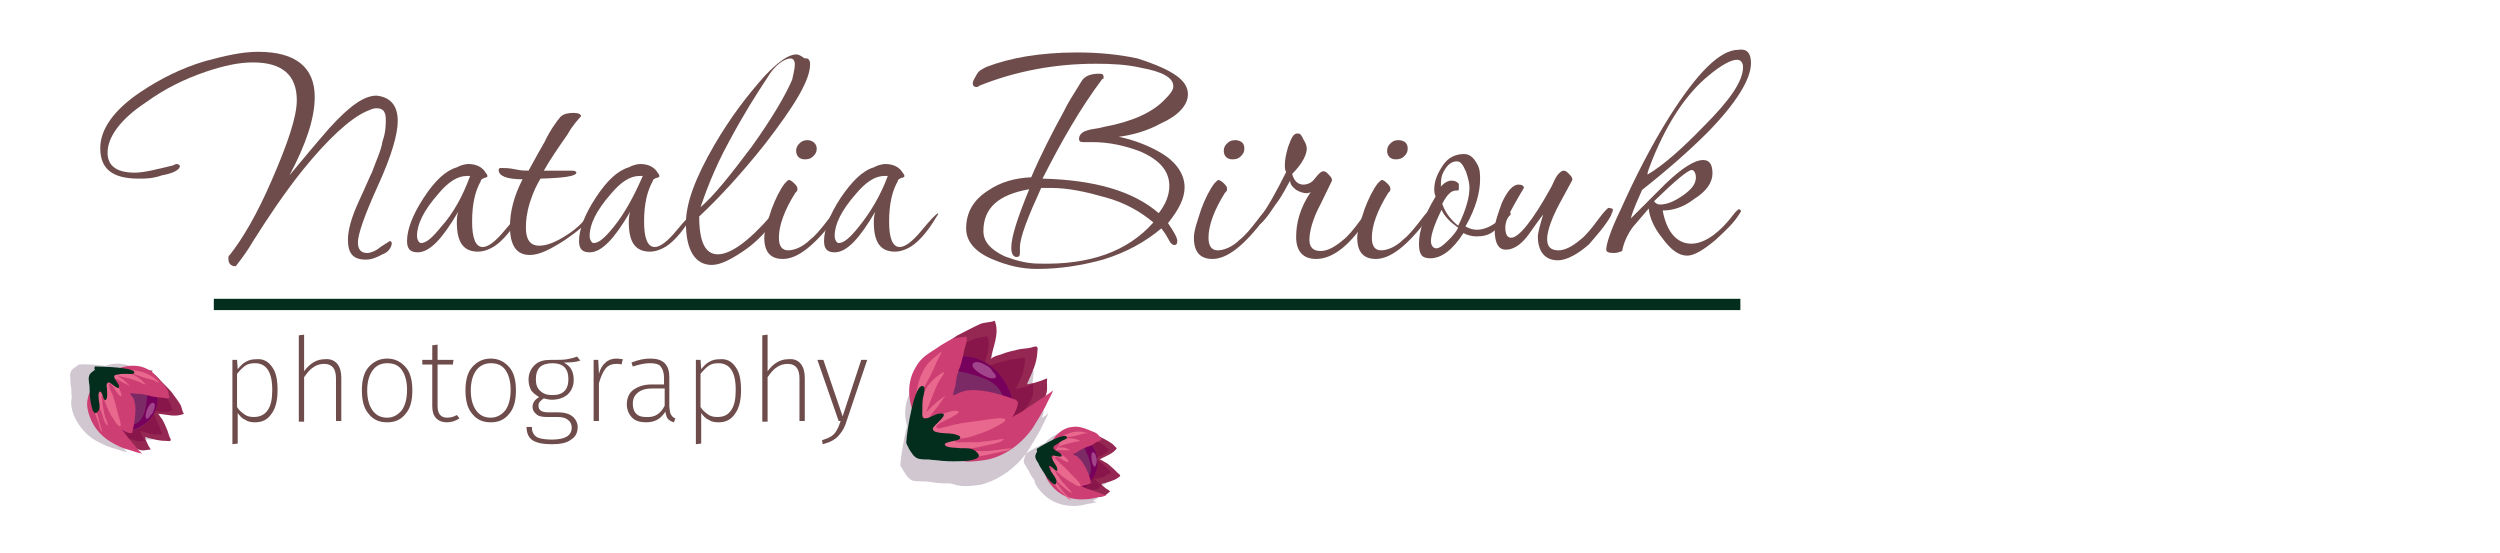 <svg id="Слой_1" xmlns="http://www.w3.org/2000/svg" viewBox="118 10.7 376.5 83.3"><style>.st0{fill:#6e4c4b}.st1{fill:#d0c7d1}.st2{fill:#952852}.st3{fill:#89164a}.st4{fill:#7c2a66}.st5{fill:#77005c}.st6{fill:#cd3e72}.st7{fill:#e9688e}.st8{opacity:.5;fill:#cd88ba;enable-background:new}.st9{fill:#032d1c}</style><path class="st0" d="M177.9 28.9c0 2-.9 5.2-3 9.8-2 4.4-3 7.3-3 8.5 0 1.1.5 1.6 1.4 1.6.5 0 1.3-.3 2-.9.8-.5 1.4-.9 1.4-.9.2 0 .3.2.3.3 0 .6-.5 1.4-1.4 1.7-.9.5-1.7.8-2.5.8-1.9 0-2.7-.9-2.7-3 0-1.4.5-3.3 1.6-5.7 1.3-2.8 1.9-4.3 2-4.4.6-1.7 1.4-3.3 1.6-4.7.5-1.4.5-2.5.5-3.3 0-1.3-.5-1.7-1.4-1.7-.5 0-.9.2-1.6.5-2.4 1.1-5.7 4.1-9.5 8.8-2.8 3.5-5.2 7.1-7.6 10.9-.5.9-1.4 2.2-2.5 3.6-.8 0-1.1-.5-1.1-1.1 0-.3 0-.5.2-.6 1.9-2.4 4.1-6.1 6.3-11.2 2.4-5.5 3.8-9.6 3.8-12.1 0-3.8-2.2-5.7-6.6-5.7-2.2 0-4.4.5-7.1 1.4-3.2 1.1-6.1 2.5-9 4.6-3.8 2.5-5.8 5.2-5.8 7.6 0 2 1.4 3 4.1 3 1.4 0 3.3-.5 5.8-1.1.3-.2.5-.2.5-.2.3 0 .5.2.5.3 0 .5-.9 1.1-2.7 1.4-1.4.5-2.5.5-3.5.5-3.9 0-5.8-1.4-5.8-4.6 0-2.8 2-5.7 6-8.4 3-2 6.1-3.6 9.8-4.7 3-.8 5.5-1.4 8-1.4 5.7 0 8.5 2.4 8.5 6.8 0 3.2-1.3 7.1-3.8 11.8 2-2.4 3.9-4.7 6-7.1 3-3.3 5.2-4.9 7.1-4.9 2 .2 3.2 1.4 3.2 3.8zm18.6 13.9c0 .2-.2.5-.3.6-1.4 2.4-3 4.1-4.3 4.7-.6.3-1.3.5-1.9.5-2.2 0-3.2-1.4-3.2-4.4 0-.5 0-.9.2-1.6-2.4 4.1-4.3 6.1-6.1 6.1-1.1 0-1.6-.5-1.6-1.7 0-1.7.8-3.9 2.5-6.5s3.3-4.1 5-4.6c.5-.3 1.3-.5 1.7-.5 1.3 0 2.2.5 2.7 1.4.2.2.2.3.2.5 0 0-.2.2-.5.2-.3.2-.5.2-.5.5-.8 1.4-1.3 3.3-1.3 6.1 0 2.4.5 3.8 1.6 3.8.8 0 1.9-.8 3.3-2.5s2.2-2.5 2.4-2.5c0-.5.1-.5.1-.1zm-7.7-5.6h-.5c-1.4 0-2.8.9-4.3 2.7-2.2 2.5-3.2 4.6-3.2 6.3 0 .6.3 1.1.6 1.1.8 0 1.7-.8 3-2.4 1.9-2.1 3.3-4.7 4.4-7.7z"/><path class="st0" d="M207.6 42.6c0 .2-.2.3-.3.5-.9 1.3-2.4 2.5-4.3 3.8-2.2 1.4-3.8 2.2-5.2 2.2-2 0-3-1.4-3-4.3 0-2.2.6-4.6 1.9-7.1-2.4 0-3.6-.5-3.6-1.4 0-.3.2-.3.5-.3s1.1 0 2 .2 1.6.2 2 .2c.3-.5.9-1.7 2.4-4.3.9-1.9 1.9-3.2 2.4-3.8.5-.5 1.3-.6 2-.6s1.1.2 1.1.5c-.5.6-1.3 1.4-2 2.7-1.4 2-2.7 3.9-3.6 5.5h4.3c.5 0 .6.2.6.3 0 .5-1.7.8-5.4.9-.5.8-1.1 2-1.6 3.6s-.6 2.8-.6 3.8c0 1.7.6 2.7 2 2.7 1.1 0 2.5-.5 4.3-1.7 1.4-.9 2.5-2 3.3-3.2.3-.2.4-.4.8-.2 0-.3 0-.3 0 0z"/><path class="st0" d="M222.4 42.8c0 .2-.2.5-.3.6-1.4 2.4-3 4.1-4.3 4.7-.6.3-1.3.5-1.9.5-2.2 0-3.2-1.4-3.2-4.4 0-.5 0-.9.2-1.6-2.4 4.1-4.3 6.1-6.1 6.1-1.1 0-1.6-.5-1.6-1.7 0-1.7.8-3.9 2.5-6.5s3.3-4.1 5-4.6c.5-.3 1.3-.5 1.7-.5 1.3 0 2.2.5 2.7 1.4.2.2.2.3.2.5 0 0-.2.2-.5.2-.3.2-.5.2-.5.5-.8 1.4-1.3 3.3-1.3 6.1 0 2.4.5 3.8 1.6 3.8.8 0 1.9-.8 3.3-2.5s2.2-2.5 2.4-2.5c.1-.5.1-.5.1-.1zm-7.6-5.6h-.5c-1.4 0-2.8.9-4.3 2.7-2.2 2.5-3.2 4.6-3.2 6.3 0 .6.3 1.1.6 1.1.8 0 1.7-.8 3-2.4 1.7-2.1 3.1-4.7 4.4-7.7z"/><path class="st0" d="M240 20.4c0 2.4-2.4 6.3-6.8 12-3.5 4.4-6.8 8-9.9 10.9 0 3.8.9 5.7 2.8 5.7s4.6-1.9 8-5.8c.2-.2.3-.3.5-.3s.3.2.3.5c0 .2 0 .3-.2.5-1.3 1.6-2.5 3-4.3 4.3-2 1.4-3.8 2.4-5.2 2.4-2.5 0-3.9-2.2-3.9-6.3 0-3 1.4-6.8 4.3-11.8 2.4-4.1 4.9-7.4 7.6-10.4 1.9-2 3.5-3.2 4.7-3.2.5 0 .8.3 1.3.6.5-.1.8.2.8.9zm-2.3 0c0-.6-.3-.9-.6-.9-.9 0-2.4.9-3.6 3-1.6 2.4-3.5 5.4-5.7 9.5-2.4 4.4-3.6 7.9-4.3 9.9 1.9-1.6 4.4-4.7 7.7-9.1 3.3-4.6 5.2-8 6.1-10.1.2-.9.4-1.7.4-2.3z"/><path class="st0" d="M244.4 42.6c0 .3-.2.5-.5.8-3.2 4.3-5.8 6.3-8 6.3-1.9 0-2.8-1.1-2.8-3.2 0-1.1.5-2.4 1.1-4.3.6-1.6 1.3-3 2-3.9.3-.3.5-.5.6-.5.2 0 .5.2.8.5s.5.5.5.9c0 .2-.2.5-.3.5-1.7 2.7-2.5 5-2.5 6.8 0 1.3.5 1.9 1.4 1.9s2.2-.5 3.3-1.6c.8-.6 1.7-1.7 2.7-3 .8-1.1 1.4-1.6 1.4-1.6.2-.1.3.1.3.4zm-3.4-9.5c0 .5-.2.8-.5 1.1s-.6.5-1.3.5c-.8 0-1.3-.5-1.3-1.3 0-.5.2-.8.5-1.1s.6-.5 1.3-.5c.8.1 1.3.6 1.3 1.3z"/><path class="st0" d="M259.3 42.8c0 .2-.2.5-.3.6-1.4 2.4-3 4.1-4.3 4.7-.6.3-1.3.5-1.9.5-2.2 0-3.2-1.4-3.2-4.4 0-.5 0-.9.2-1.6-2.4 4.1-4.3 6.1-6.1 6.1-1.1 0-1.6-.5-1.6-1.7 0-1.7.8-3.9 2.5-6.5 1.7-2.5 3.3-4.1 5-4.6.5-.3 1.3-.5 1.7-.5 1.3 0 2.2.5 2.7 1.4.2.2.2.3.2.5 0 0-.2.2-.5.2-.3.2-.5.2-.5.5-.8 1.4-1.3 3.3-1.3 6.1 0 2.4.5 3.8 1.6 3.8.8 0 1.9-.8 3.3-2.5s2.2-2.5 2.5-2.6c0-.4 0-.4 0 0zm-7.6-5.6h-.5c-1.4 0-2.8.9-4.3 2.7-2.2 2.5-3.2 4.6-3.2 6.3 0 .6.3 1.1.6 1.1.8 0 1.7-.8 3-2.4 1.7-2.1 3.3-4.7 4.4-7.7zm45.2-12.3c0 1.6-1.4 3.2-4.1 4.4-2 1.1-4.1 1.7-6.3 2 2.4.5 4.6 1.4 6.3 2.4 2.4 1.4 3.6 3.3 3.6 5.2 0 1.6-.8 3.3-2.5 5.4.9 1.3 1.4 2.2 1.4 2.7s-.2.6-.5.6c-.2 0-.3-.2-.5-.3-.5-.9-.9-1.6-1.4-2.2-2.4 2-5.2 3.6-8.8 4.7-3.3.9-6.5 1.4-9.9 1.4-2.4 0-4.4-.5-6.6-1.4-2.7-1.1-4.1-2.7-4.1-4.7 0-2.4 1.1-4.3 3.3-5.7 1.9-1.3 4.1-1.9 6.5-2 1.4-3.3 3.2-6.8 4.9-9.9.5-1.1 1.4-2.5 2.7-4.6.5-.8 1.4-1.1 2.7-1.1.5 0 .6.2.6.5 0 .2 0 .3-.2.3-3.3 4.4-6.1 9.3-9 15 7.9.2 13.7 1.9 17.5 5.2 1.1-1.4 1.6-2.8 1.6-4.1 0-2.2-1.4-3.9-4.4-5.2-2.4-.9-4.7-1.4-7.3-1.4h-1.3c-.5 0-.6-.2-.6-.5 0-.6.5-1.1 1.4-1.3.5-.2 1.4-.2 2.4-.5 4.3-.8 7.3-2.2 9.1-4.1.8-.8 1.3-1.4 1.3-2 0-1.3-1.6-2.2-4.9-2.8-2.2-.5-4.4-.6-6.8-.6-6.1 0-12 1.1-17.5 3.3-.2.2-.3.2-.5.2-.3 0-.5-.2-.5-.5 0-.5.3-.8.6-1.4.3-.6.9-.8 1.4-1.1 3.6-1.4 8.2-2.2 13.7-2.2 3.3 0 6.3.3 9.1.9 5.6 1.8 7.6 3.4 7.6 5.4zm-5.2 19.3c-1.9-1.6-4.3-3-7.3-3.8-2.8-.8-5.5-1.4-8.2-1.4h-1.4c-2 4.4-3.2 7.4-3.2 9v.8c0 .5-.2.6-.5.6-.5 0-.8-.5-.8-1.4 0-1.6.9-4.4 2.7-8.8-4.6.8-6.9 2.8-6.9 6.3 0 1.6 1.1 2.8 3.2 3.8 1.6.6 3.3 1.1 5.2 1.1 7.6.2 13.3-1.8 17.2-6.2zm17.4-1.6c0 .3-.2.5-.5.8-3.2 4.3-5.8 6.3-8 6.3-1.9 0-2.8-1.1-2.8-3.2 0-1.1.5-2.4 1.1-4.3.6-1.6 1.3-3 2-3.9.3-.3.5-.5.6-.5s.5.2.8.5.5.5.5.9c0 .2-.2.5-.3.5-1.7 2.7-2.5 5-2.5 6.8 0 1.3.5 1.9 1.4 1.9s2.2-.5 3.3-1.6c.8-.6 1.7-1.7 2.7-3 .8-1.1 1.4-1.6 1.4-1.6.1-.1.3.1.3.4zm-3.7-9.5c0 .5-.2.8-.5 1.1s-.6.5-1.3.5c-.8 0-1.3-.5-1.3-1.3 0-.5.2-.8.5-1.1s.6-.5 1.3-.5c1 .1 1.3.6 1.3 1.3z"/><path class="st0" d="M324.5 42.3c0 .3-.2.5-.3.9-2.7 4.3-5.4 6.5-8 6.5-1.9 0-3-1.1-3-3.3s.6-4.4 2.2-6.8c-.3.2-.5.2-.6.2-.5 0-1.1-.2-1.6-.5-.6-.5-.9-.8-.9-1.4-.5.8-1.1 2.2-2.2 3.6-1.3 2-2.2 3-2.5 3-.2 0-.3-.2-.3-.3s.2-.3.3-.5c1.4-1.9 2.7-4.3 4.1-7.1-.2-.3-.2-.6-.2-1.1 0-.8.2-1.7.5-2.7.5-1.4.8-2 1.4-2 .5 0 .6.3.9.9.3.5.5.9.5 1.4 0 .8-.6 2.2-2.2 3.8.3 1.1.9 1.6 1.7 1.6.6 0 1.3-.3 1.7-.9.5-.6.9-1.1 1.3-1.1s.5.2.8.5.5.5.5.9l-1.7 3.5c-1.3 2.4-1.7 4.3-1.7 5.4 0 1.1.5 1.7 1.7 1.7.9 0 2-.5 3.3-1.6.8-.6 1.7-1.7 2.8-3.2.8-1.1 1.4-1.6 1.4-1.6s.1 0 .1.2z"/><path class="st0" d="M333.7 42.6c0 .3-.2.5-.5.8-3.2 4.3-5.8 6.3-8 6.3-1.9 0-2.8-1.1-2.8-3.2 0-1.1.5-2.4 1.1-4.3.6-1.6 1.3-3 2-3.9.3-.3.5-.5.6-.5.2 0 .5.2.8.5s.5.5.5.9c0 .2-.2.5-.3.5-1.7 2.7-2.5 5-2.5 6.8 0 1.3.5 1.9 1.4 1.9s2.2-.5 3.3-1.6c.8-.6 1.7-1.7 2.7-3 .8-1.1 1.4-1.6 1.4-1.6.3-.1.3.1.3.4zm-3.7-9.5c0 .5-.2.8-.5 1.1s-.6.5-1.3.5c-.8 0-1.3-.5-1.3-1.3 0-.5.2-.8.5-1.1s.6-.5 1.3-.5c1 .1 1.3.6 1.3 1.3z"/><path class="st0" d="M345.5 42.9c0 .2 0 .2-.2.3-.5.8-1.3 1.4-2.2 2.2-.9.8-1.9.9-2.8.9-.6 0-1.4-.2-1.9-.5-1.6 2.5-3.3 3.8-5 3.8-1.3 0-1.7-.6-1.7-2.2 0-2 .8-4.3 2.5-7.1-.2-.5-.2-.8-.2-1.1 0-1.3.5-2.4 1.3-3.6s1.9-1.7 3.2-1.7c.8 0 1.4.5 1.9 1.4.5.8.5 1.6.5 2.4 0 1.9-.6 4.3-2.2 7.1.5.3 1.1.5 1.7.5 1.1 0 2.2-.5 3.3-1.4l1.4-1.4c.2.1.4.1.4.4zm-7.9 2.1c-1.1-.8-2-1.6-2.5-2.7-1.1 2.2-1.6 3.8-1.6 4.7 0 .6.3 1.1.8 1.1s1.1-.5 1.9-1.3c.6-.6 1.1-1.2 1.4-1.8zm1.7-6c0-.8-.2-1.4-.5-2.4-.5-1.1-.8-1.6-1.4-1.6-.8 0-1.4.5-1.9 1.4-.5.8-.5 1.6-.5 2.4.5-.6 1.1-.9 1.6-.9s.9.2 1.1.5v.8c0 .2-.2.2-.5.2-.6 0-1.3.6-2 2 .5 1.4 1.3 2.4 2.4 3.3 1.3-2.6 1.7-4.5 1.7-5.7z"/><path class="st0" d="M360.9 42.3c0 .3-.2.5-.3.9-.9 1.6-2.2 3-3.3 4.3-1.6 1.4-3.3 2.4-4.7 2.4-1.9 0-3-1.3-3-3.6 0-.5.3-1.6.8-3.3-1.3 1.7-2 2.8-2.4 3.3-1.1 1.4-2.2 2-3.2 2-1.1 0-1.7-.9-1.7-3 0-1.1.5-2.4 1.1-4.1.8-1.7 1.6-2.7 2.5-2.7.5 0 .8.2.8.5 0 0-.5.8-1.4 2.4s-1.4 2.7-1.4 3.5c0 1.1.3 1.6.9 1.6 1.1 0 3.2-2.5 6-7.6.3-.5.5-1.3 1.1-2 .3-.3.5-.5.8-.5s.5.2.8.5.5.5.5.9c0 0-.6 1.1-1.9 3.5s-1.9 4.3-1.9 5.4.5 1.7 1.7 1.7c.9 0 2-.5 3.3-1.6.8-.6 1.7-1.7 2.8-3.2.8-1.1 1.4-1.6 1.4-1.6.6.1.7.1.7.3zm20.8-22.1c0 2.4-2.2 6-6.5 10.4-2.8 2.8-6.1 5.7-9.9 8.7-.6 1.4-1.3 2.8-1.7 4.3l5.2-5.2c2.5-2.4 4.4-3.6 5.7-3.6.9 0 1.4.6 1.4 2s-.9 2.7-2.8 3.9c-1.7 1.3-3.3 1.7-4.7 1.7.6 3.3 2.2 5 4.3 5 2 0 4.3-1.6 6.6-4.7.3-.3.5-.5.6-.5s.3.2.3.3-.2.3-.3.5c-.8 1.3-2 2.4-3.5 3.8-1.9 1.6-3.3 2.4-4.3 2.4-1.3 0-2.5-.9-3.8-2.7-1.3-1.6-1.9-3.2-2-4.4l-2.4 2.8c-.8 1.1-1.4 2.4-1.6 3.6-.5.2-.8.3-1.3.3-.8 0-1.1-.2-1.1-.5 0-.8.6-2.8 2.2-6.1 2.2-4.9 4.6-9.6 7.3-13.9 4.3-6.8 7.7-10.1 10.4-10.1 1.2-.2 1.9.4 1.9 2zm-1.2.6c0-.6-.3-1.1-.9-1.1-.9 0-2.4.8-4.3 2.4-3.3 2.7-6.1 6.9-8.4 12.5-.5 1.3-.8 2-.8 2.4 2.4-1.4 5.2-3.9 8.5-7.3 4-4 5.9-6.8 5.9-8.9zm-7.1 16.6c0-.6-.3-1.1-.6-1.1-.6 0-2.5 1.6-5.7 4.7.2.3.5.5.9.5 1.1 0 2.2-.5 3.5-1.4 1.4-1 1.9-1.8 1.9-2.7z"/><g><path class="st1" d="M133.1 77.4c.7.4 1.5.7 2.3.9.6.2 1.2.4 1.8.5-.2-.2-.4-.4-.6-.5h.1c.5.1.9-.1 1.5-.1 0-.1-.2-.3-.3-.5-.2-.3-.3-.7-.5-1.1-.1-.3 0-.3.3-.2.9.3 1.8.5 2.8.5.3 0 .7 0 .7-.1 0-.2-.1-.5-.2-.6l-.3-.9c-.2-.6-.5-1.2-.8-1.7-.2-.3-.4-.7-.6-.8 1.3 0 2.7.6 3.9 0-.2-.4-.2-.9-.5-1.3-.4-.8-.9-1.3-1.4-2l-.3-.4c-.2-.4-.5-.8-.9-1.1-.5-.4-.9-1-1.4-1.5-.5-.4-1.1-.7-1.8-.9-1-.2-2-.2-3 .2-1.6-.2-3.5-.3-3.9-.2h-.1c-.1 0-.3.2-.4.3-.4.2-.8.5-.9 1-.1.3 0 .6 0 .9 0 .4 0 .7.1 1.2.1.4 0 .9.1 1.4v.2c-.2.9 0 1.8.3 2.6.8 1.9 2.2 3.4 4 4.2z"/><path class="st2" d="M140.7 66.9c.4-.1 1 .6 1.2.8.6.7 1.3 1.3 1.9 2 .5.7 1 1.3 1.4 2 .2.4.2.9.5 1.3-1.2.6-2.7.1-3.9 0 .2.2.4.6.6.8.3.5.6 1.2.8 1.7l.3.9c0 .1.3.5.2.6 0 .2-.4.1-.7.1-.9 0-1.8-.2-2.8-.5-.3-.1-.4-.2-.3.2.1.3.3.7.5 1.1.1.1.2.3.3.5-.5 0-.9.2-1.5.1-.5-.1-1-.4-1.4-.6-.7-.4-1.4-.9-2-1.4-1.1-1.1-1.7-2.4-1.7-4 0-1.2.4-2.7 1.3-3.7.7-.8 1.8-1.5 2.7-2 .5-.3 1.3-.5 2-.4l.5.1h.4"/><path class="st3" d="M139.8 67.2c.4-.1.8.5 1 .7.5.5 1.2 1.1 1.6 1.7.4.6.8 1.1 1.2 1.8.2.3.2.8.4 1.1-1 .5-2.3.1-3.3 0 .2.2.4.5.5.7.3.5.5 1 .7 1.5l.3.8c0 .1.2.4.2.5 0 .2-.4.1-.6.1-.8.1-1.6-.2-2.3-.4-.3-.1-.4-.1-.3.1.1.3.2.6.4.9 0 .1.2.3.2.4-.5 0-.8.2-1.3 0-.5-.1-.8-.3-1.3-.5-.6-.3-1.2-.7-1.7-1.2-1-1-1.5-2-1.4-3.4 0-1.1.4-2.3 1.1-3.1.6-.7 1.5-1.3 2.3-1.7.4-.2 1.1-.4 1.7-.3l.4.1c0 .2.1.1.2.2"/><path class="st4" d="M134.8 68.9c2.1-1.5 4.8-1.5 6.2.1 1.3 1.6.8 4.1-1.3 5.7-2.1 1.5-4.8 1.5-6.2-.1s-.8-4.1 1.3-5.7z"/><path class="st5" d="M133.5 74.5c-1.3-1.6 3.2 1.3 5.3-.2 2-1.5.9-6.9 2.2-5.3s.8 4.1-1.3 5.6-4.9 1.5-6.2-.1z"/><path class="st6" d="M137.9 75.9c.3-1.2.5-2.4.5-3.6 0-.5-.1-1.1-.3-1.6-.2-.3-.4-.5-.5-.8.3 0 .6.1 1 .1.7 0 1.2.1 1.9.3.6.2 1.3.2 1.9.3.3 0 .9.2 1.1 0l-.2-1c-.2-.5-.6-.9-.9-1.3-.5-.4-.9-1-1.4-1.5-.5-.4-1.1-.7-1.8-.9-2.4-.5-4.6.6-6.2 2.1-.9.8-1.6 1.6-1.8 2.8-.2.9 0 1.8.3 2.6.6 1.8 2 3.3 3.8 4.2.7.4 1.5.7 2.3.9.6.2 1.1.4 1.8.5-.6-.5-1.1-1.2-1.7-1.9-.3-.3-.5-.6-.7-.9-.2-.2-.4-.6-.7-.8.7.4 1.1.6 1.6.5l.1-.2"/><path class="st7" d="M136.5 66.5c.2-.2.6-.2.8-.1.6 0 1.1.1 1.7.2.7.2 1.3.4 1.9.8.4.2.7.6 1.1.9-.2 0-.5-.1-.8-.3-.4-.1-.9-.3-1.4-.4-.9-.3-2-.8-3-.8.1.1.3.1.5.1l.9.3c.6.3 1.3.8 1.7 1.4-.2 0-.6-.2-.7-.3-.4-.2-.9-.3-1.4-.5-.6-.2-1.3-.3-2-.5.2.3.6.4.8.6.3.3.7.6 1 1-.4-.3-.9-.5-1.3-.7-.3-.2-.8-.5-1.2-.5-.1.3.5.9.6 1.1.2.3.8 1.4.5 1.6-.5-.3-.8-.9-1.1-1.4-.1-.1-.6-.8-.7-.4 0 .1.1.3.1.5.1.3.2.6.4.9.4 1 .6 2.1.9 3.1 0 .2.6 1.7.3 1.8-.3.1-.9-.9-1-1.1-.5-.6-.8-1.4-1.1-2.1-.2-.4-.3-1-.6-1.4-.2.2 0 .5 0 .7 0 .5.1 1 .2 1.5s.2 1 .4 1.4c.1.3.3.7.2.9-.5-.4-.6-1.1-.8-1.7-.1-.4-.3-.8-.5-1.2-.1-.3-.1-.6-.3-.8-.2.2-.1.5-.1.7 0 .6.1 1.1.3 1.7.1.7.4 1.4.6 2.2-.3 0-.5-1.1-.6-1.4-.2-.5-.4-1-.5-1.5-.3-1-.2-1.8.2-2.7.4-.9 1.2-1.5 1.8-2.3.5-.5 1.1-.9 1.7-1.1.2-.1.6-.2.6-.4"/><path class="st8" d="M140.6 73.3c.4-.2.6-.9.7-1.3.1-.4-.1-.9-.6-.5-.4.3-1.1 1.9-.6 2.3.3-.1.5-.4.5-.5"/><path class="st9" d="M132.5 65.9c.6 0 6.2.1 5.7 1-.1.2-.9.1-1.1.1-.5 0-.9 0-1.3.1-.3 0-.7.1-.6.4.1.4.5.8.7 1.2.3 1.2-1.3-.5-1.5-.4-.4 0-.4.6-.3.8 0 .5.1 1 0 1.5-.1.4-.3.5-.5.1-.1-.2-.3-1.2-.6-1s-.1 1.2-.1 1.4c.1.4.2 1.1-.1 1.5-.6.8-.9-.2-1-.7-.2-.8-.3-1.6-.3-2.4 0-.4 0-.7-.1-1.2 0-.3-.1-.6 0-.9.1-.5.5-.7.9-1-.2-.3 0-.6.2-.5"/></g><g><path class="st1" d="M272.8 78.6c.7-1.1 1.3-2.1 1.9-3.2.4-.9.9-1.7 1.2-2.5-.3.3-.6.5-1 .7 0-.1 0-.1.1-.2.3-.8.1-1.4.1-2.2-.3 0-.6.2-.8.3-.6.2-1.2.3-1.8.5-.6.1-.5 0-.2-.5.6-1.3 1.2-2.5 1.3-4 0-.4.2-1-.1-1.1-.3-.1-.8.1-1.1.2-.5.1-1 .1-1.5.2-1 .2-2 .4-2.8.8-.4.2-1.2.4-1.5.7.2-1.9 1.3-3.9.6-5.8-.7.2-1.5.2-2.2.5-1.2.4-2.3 1.1-3.4 1.7l-.6.3c-.7.2-1.3.6-1.9 1.1-.8.6-1.8 1.1-2.6 1.8s-1.3 1.6-1.7 2.5c-.6 1.5-.6 3-.2 4.5-.6 2.3-1 5.2-1 5.7v.1c-.1.2.3.5.4.8.4.6.7 1.3 1.5 1.6.5.1 1 .1 1.5.1.6 0 1.3.1 1.9.2.8.1 1.5.1 2.2.1.1 0 .2.1.4.1 1.4.5 2.7.3 4.2.1 2.8-.7 5.5-2.7 7.1-5.1z"/><path class="st2" d="M257.3 65.2c-.1-.6 1.1-1.3 1.5-1.6 1.1-.8 2.3-1.7 3.4-2.4 1.2-.6 2.3-1.2 3.4-1.7.7-.3 1.5-.2 2.2-.5.8 1.9-.3 4-.6 5.8.3-.4 1.1-.6 1.5-.7.9-.4 2-.6 2.8-.8.5-.1 1-.1 1.5-.2.3 0 .8-.3 1.1-.2.3.1.1.7.1 1.1-.1 1.4-.7 2.7-1.3 4-.2.5-.4.7.2.5.6-.1 1.2-.3 1.8-.5.3-.1.6-.3.8-.3-.1.8.1 1.4-.1 2.2-.2.8-.7 1.4-1.1 2.1-.7 1-1.6 1.9-2.6 2.6-2 1.5-4 2.1-6.6 1.8-2-.3-4.2-1.3-5.6-2.6-1.2-1.3-2-2.8-2.6-4.5-.3-.9-.6-2.2-.4-3 .1-.2.2-.4.2-.7 0-.2 0-.5.1-.6"/><path class="st3" d="M257.7 66.5c-.1-.5 1-1.1 1.3-1.4 1-.7 1.9-1.5 2.9-2s1.9-1 2.9-1.4c.6-.2 1.3-.2 1.9-.4.6 1.6-.3 3.3-.5 4.9.3-.3.9-.5 1.3-.6.8-.3 1.7-.5 2.5-.7.4-.1.9-.1 1.3-.2.2 0 .7-.2.9-.1.3.1.1.6.1.9-.1 1.2-.6 2.4-1.1 3.3-.2.4-.3.6.2.4.5-.1 1-.2 1.5-.4.2-.1.5-.2.7-.3-.1.7.1 1.2-.1 1.9-.2.6-.6 1.2-1 1.8-.6.9-1.4 1.7-2.2 2.3-1.7 1.3-3.4 1.8-5.5 1.5-1.7-.2-3.5-1.1-4.7-2.3-1-1.1-1.7-2.5-2.3-3.8-.3-.7-.5-1.8-.3-2.5 0-.2.1-.4.2-.6 0-.2 0-.4.1-.5"/><path class="st4" d="M259.5 74.3c-2.1-3.4-1.6-7.5 1.1-9.2 2.7-1.7 6.6-.3 8.7 3.1s1.6 7.5-1.1 9.2-6.6.3-8.7-3.1z"/><path class="st5" d="M268.2 77.4c-2.7 1.7 2.6-4.5.4-7.9-2.1-3.4-10.8-2.6-8-4.4 2.7-1.7 6.7-.3 8.7 3.1 2.2 3.4 1.7 7.5-1.1 9.2z"/><path class="st6" d="M271.2 71c-1.9-.7-3.6-1.3-5.7-1.5-.8-.1-1.8-.1-2.6.2-.5.1-.9.5-1.4.5.1-.5.3-1 .4-1.5.1-1.1.3-1.9.7-2.8.3-.9.5-1.9.7-2.8.1-.4.5-1.4.2-1.7-.5.1-1.1.1-1.6.2-.8.2-1.5.7-2.2 1.1-.8.6-1.8 1.1-2.6 1.8s-1.3 1.6-1.7 2.5c-1.3 3.4.2 7 2.5 9.7 1.2 1.5 2.3 2.6 4.1 3.2 1.4.5 2.7.3 4.2.1 2.9-.4 5.6-2.4 7.3-4.8.7-1.1 1.3-2.1 1.9-3.2.4-.9.9-1.7 1.2-2.5-1 .8-2.3 1.5-3.2 2.2-.5.3-1 .6-1.5 1-.5.3-1 .5-1.4.8.4-.8.8-1.5.8-2.3-.1-.1-.3-.1-.4-.1"/><path class="st7" d="M256.1 71.3c-.3-.3-.1-.9-.1-1.3.1-.9.3-1.7.6-2.5.4-1 .9-1.9 1.6-2.5.5-.5 1.1-.9 1.6-1.4 0 .3-.3.7-.5 1.1-.3.7-.6 1.3-.9 2-.6 1.3-1.7 2.8-1.8 4.3.2-.2.3-.5.3-.7.2-.5.5-.9.7-1.3.6-.9 1.6-1.8 2.6-2.3 0 .3-.4.8-.6 1.1-.4.6-.7 1.4-1 2.1-.4 1-.8 2-1.1 2.8.4-.2.8-.8 1.2-1.1.5-.5 1.1-.9 1.7-1.3-.5.6-.9 1.3-1.4 1.9-.3.4-1 1.1-1.1 1.6.5.1 1.5-.6 1.9-.7.5-.2 2.4-.9 2.6-.3-.6.6-1.7 1-2.4 1.4-.2.1-1.5.7-.8 1 .2.1.6-.1.7-.1.5-.1 1-.2 1.6-.4 1.7-.4 3.3-.5 5.1-.8.3 0 2.6-.5 2.8 0 .1.4-1.6 1.1-1.9 1.3-1.1.6-2.3.9-3.4 1.3-.7.2-1.7.2-2.3.6.2.3.8.2 1.1.2h2.4l2.4-.3c.4 0 1.1-.3 1.5-.1-.8.6-1.9.7-2.8.9-.7.2-1.4.3-2 .4-.4.1-.9.1-1.3.2.3.3.8.2 1.2.2.9 0 1.8.1 2.6 0 1.2-.1 2.3-.3 3.4-.4-.1.4-1.9.6-2.3.7-.8.2-1.7.4-2.5.5-1.6.2-2.8 0-4.2-.9-1.4-.8-2.3-2.2-3.3-3.2-.7-.8-1.3-1.9-1.6-2.8 0-.5-.2-1.2-.3-1.2"/><path class="st8" d="M267.5 66.6c-.3-.6-1.3-1.1-1.9-1.3-.6-.2-1.5 0-1 .8.4.6 2.7 2.1 3.4 1.4 0-.5-.5-.9-.9-1.1"/><path class="st9" d="M254.5 77.2c0-1 1.2-9.2 2.6-8.3.3.2 0 1.4-.1 1.7-.1.7-.1 1.4-.1 2.1 0 .4-.1 1.1.5 1 .6 0 1.3-.6 2-.7 2.1-.3-.9 1.8-.9 2.2-.1.6.8.6 1.2.7.8.1 1.6 0 2.4.3.7.2.7.6 0 .8-.3.1-2 .3-1.8.7.2.5 1.9.4 2.3.5.8 0 1.8-.1 2.4.5 1.2 1-.5 1.3-1.4 1.4-1.3.1-2.6.1-3.8 0-.6-.1-1.3-.1-1.9-.2-.5 0-1 0-1.5-.1-.8-.2-1.1-.9-1.5-1.5-.2-.5-.5-.8-.4-1.1"/></g><g><path class="st1" d="M279.7 86.9c.7 0 1.3-.1 2-.3.5-.1 1-.1 1.4-.3-.2-.1-.4-.1-.6-.2h.1c.4-.1.6-.4 1-.7-.1-.1-.2-.2-.4-.3-.2-.2-.5-.4-.8-.6s-.1-.2.2-.3c.7-.1 1.5-.3 2.1-.8.2-.1.4-.2.4-.4s-.3-.3-.4-.4l-.6-.6c-.4-.4-.8-.7-1.3-1-.2-.1-.6-.4-.8-.4.9-.5 2.1-.7 2.6-1.7-.3-.2-.6-.6-.9-.8-.6-.4-1.2-.7-1.8-1-.1 0-.2-.1-.3-.2-.3-.2-.7-.4-1-.5-.5-.2-1-.4-1.6-.5s-1.1 0-1.6.1c-.8.3-1.5.8-2 1.4-1.1.5-2.5 1.3-2.7 1.5h-.1c-.1 0-.2.3-.2.4-.1.4-.3.7-.2 1.1.1.3.3.4.4.7.2.3.4.6.5.9.2.3.4.7.7 1v.2c.2.7.8 1.4 1.3 1.9 1.3 1.3 3 1.8 4.6 1.8z"/><path class="st2" d="M280.3 75.5c.2-.3.9.1 1.1.1.7.2 1.5.4 2.1.8.6.3 1.2.6 1.8 1 .4.2.6.6.9.8-.6.9-1.8 1.2-2.6 1.7.2 0 .6.3.8.4.5.2.9.7 1.3 1l.6.6c.1.1.4.3.4.4 0 .2-.3.3-.4.4-.6.4-1.4.6-2.1.8-.3 0-.4.1-.2.3.3.2.5.5.8.6.1.1.3.2.4.3-.3.2-.5.5-1 .7-.4.1-.8.2-1.2.2-.6 0-1.3-.1-1.9-.3-1.2-.4-2.2-1.1-2.9-2.3-.6-1-.9-2.3-.7-3.4.1-1 .6-1.9 1-2.7.2-.4.7-1 1.2-1.2.1 0 .3 0 .4-.1.1 0 .2-.1.2-.1"/><path class="st3" d="M279.9 76.1c.2-.2.8.1 1 .1.6.2 1.2.3 1.8.7.5.3 1 .5 1.5.8.3.2.5.5.8.7-.5.8-1.5 1-2.2 1.4.2 0 .5.2.6.3.4.2.7.5 1.1.9.2.1.3.3.5.5.1.1.3.2.3.3 0 .2-.2.3-.4.3-.5.4-1.2.6-1.8.7-.3 0-.4.1-.1.2l.6.6c.1.1.2.1.3.2-.3.2-.4.5-.8.6s-.7.1-1 .1c-.5 0-1.1-.1-1.6-.2-1.1-.4-1.9-.9-2.5-2-.5-.8-.7-1.9-.6-2.8.1-.8.5-1.6.9-2.3.2-.4.6-.8 1-1 .1 0 .2 0 .3-.1h.3"/><path class="st4" d="M277.1 79.5c.8-2.1 2.7-3.2 4.3-2.6s2.3 2.9 1.5 4.9c-.8 2.1-2.7 3.2-4.3 2.6-1.5-.6-2.2-2.8-1.5-4.9z"/><path class="st5" d="M278.7 84.4c-1.6-.6 2.8-.4 3.5-2.4.7-2.1-2.4-5.7-.8-5 1.6.6 2.3 2.9 1.6 4.9-.8 2-2.7 3.2-4.3 2.5z"/><path class="st6" d="M282.4 83.6c-.3-1.1-.6-2.1-1.2-3-.2-.4-.6-.8-.9-1.1-.2-.2-.5-.2-.7-.4.2-.2.5-.1.7-.4.5-.3.9-.5 1.4-.7.5-.1 1-.4 1.4-.7.2-.1.7-.2.8-.5-.2-.2-.4-.5-.6-.7-.3-.3-.8-.4-1.2-.6-.5-.2-1-.4-1.6-.5s-1.1 0-1.6.1c-1.9.6-2.9 2.4-3.4 4.4-.2 1-.4 1.9 0 2.9.2.7.8 1.4 1.3 1.9 1.2 1.2 2.8 1.7 4.4 1.6.7 0 1.3-.1 2-.3.5-.1 1-.1 1.4-.3-.7-.2-1.3-.5-2-.7l-.9-.3c-.3-.1-.5-.2-.8-.4.5-.1.9-.2 1.3-.4v-.2"/><path class="st7" d="M277.3 76.9c.1-.2.4-.3.5-.4.4-.2.8-.4 1.3-.6.6-.2 1.1-.2 1.6-.2.4 0 .7.2 1.1.2-.1.1-.4.1-.6.1-.4.1-.8.2-1.1.3-.8.2-1.7.2-2.4.6.1 0 .3 0 .4-.1.3 0 .5-.1.8-.1.6 0 1.2.1 1.8.4-.1.1-.5.1-.6.1l-1.2.3c-.5.1-1.1.3-1.6.5.2.1.6.1.8.1.4 0 .7.2 1.1.4H278c-.3 0-.8-.1-1 .1.1.3.7.5.9.6.2.1 1.1.7 1 1.1-.4 0-.9-.4-1.3-.6-.1-.1-.8-.4-.7 0 0 .1.2.2.3.3l.6.6c.7.6 1.3 1.3 2 2 .1.1 1.1 1 .9 1.3-.1.2-1-.3-1.1-.4-.6-.3-1.1-.7-1.7-1.1-.3-.2-.6-.7-1-.8 0 .2.2.4.3.6.3.3.5.7.8 1.1.3.3.6.6.9 1 .1.1.5.4.5.6-.5-.1-.9-.6-1.3-.9-.3-.2-.6-.5-.8-.7-.1-.2-.3-.4-.5-.5 0 .2.2.4.3.6l.9 1.2c.4.5.9 1 1.3 1.4-.2.1-.9-.6-1-.8-.4-.3-.7-.6-1-.9-.6-.7-.9-1.3-1-2.1s.2-1.7.3-2.6c.1-.6.4-1.2.7-1.6.1-.1.3-.4.3-.6"/><path class="st8" d="M283.1 80.5c.2-.3 0-1-.1-1.3s-.5-.6-.6-.2 0 1.9.5 2c.2-.2.2-.5.2-.8"/><path class="st9" d="M274.3 78.2c.4-.3 4.3-2.6 4.4-1.6 0 .2-.6.4-.8.5l-.9.6c-.2.1-.5.3-.3.6s.7.4 1 .7c.8.9-1.1.2-1.2.3-.3.2 0 .6.1.8.2.4.5.7.6 1.1s0 .5-.3.3c-.2-.1-.7-.8-.9-.6-.1.2.4 1 .5 1.1.2.3.6.8.6 1.2 0 .9-.7.2-1-.1-.5-.5-.8-1.1-1.2-1.7-.2-.3-.4-.6-.5-.9-.1-.2-.3-.4-.4-.7-.2-.4 0-.8.2-1.1-.1-.2-.1-.5.1-.5"/></g><path class="st9" d="M150.2 55.7h229.9v1.7H150.2z"/><g><path class="st0" d="M159 66c.6.8.8 2 .8 3.5s-.3 2.7-.9 3.5c-.6.9-1.4 1.3-2.5 1.3-.6 0-1.1-.1-1.5-.4-.5-.2-.8-.6-1.1-1v4.6l-.8.1V64.9h.7l.1 1.4c.4-.5.8-.9 1.2-1.1.5-.3 1-.4 1.6-.4 1-.1 1.8.3 2.4 1.2zm-.7 6.5c.5-.7.7-1.7.7-3.1 0-2.7-.9-4-2.6-4-.6 0-1.1.1-1.5.4-.4.3-.8.7-1.2 1.2v5c.3.5.7.8 1.1 1.1.4.3.9.4 1.4.4.9 0 1.6-.3 2.1-1zM168.8 65.5c.4.5.6 1.2.6 2.1v6.5h-.8v-6.4c0-1.5-.6-2.2-1.8-2.2-.6 0-1.2.2-1.6.5-.5.3-.9.8-1.4 1.5v6.7h-.8v-13l.8-.1v5.5c.9-1.2 1.9-1.8 3.1-1.8.8-.1 1.5.2 1.9.7zM179.1 66c.7.8 1 2 1 3.5s-.3 2.7-1 3.5c-.7.9-1.6 1.3-2.8 1.3-1.2 0-2.1-.4-2.8-1.3-.7-.8-1-2-1-3.5s.3-2.7 1-3.5c.7-.8 1.6-1.3 2.8-1.3 1.2 0 2.1.5 2.8 1.3zm-5 .5c-.5.7-.8 1.7-.8 3s.3 2.3.8 3c.5.7 1.2 1.1 2.2 1.1.9 0 1.6-.4 2.2-1.1.5-.7.8-1.7.8-3.1 0-1.3-.3-2.3-.8-3-.5-.7-1.2-1-2.2-1-1 0-1.7.4-2.2 1.1zM187.2 73.7c-.6.4-1.2.6-1.9.6s-1.2-.2-1.6-.6c-.4-.4-.6-1-.6-1.8v-6.3h-1.5v-.7h1.5v-2.2l.8-.1v2.3h2.4l-.1.7h-2.3v6.3c0 1.1.5 1.7 1.4 1.7.5 0 1-.1 1.5-.4l.4.5zM194.7 66c.7.8 1 2 1 3.5s-.3 2.7-1 3.5c-.7.9-1.6 1.3-2.8 1.3-1.2 0-2.1-.4-2.8-1.3-.7-.8-1-2-1-3.5s.3-2.7 1-3.5c.7-.8 1.6-1.3 2.8-1.3 1.2 0 2.1.5 2.8 1.3zm-5 .5c-.5.7-.8 1.7-.8 3s.3 2.3.8 3c.5.7 1.2 1.1 2.2 1.1.9 0 1.6-.4 2.2-1.1.5-.7.8-1.7.8-3.1 0-1.3-.3-2.3-.8-3-.5-.7-1.2-1-2.2-1-.9 0-1.7.4-2.2 1.1zM205.4 65c-.5.2-1.4.3-2.5.3 1 .5 1.5 1.3 1.5 2.6 0 .9-.3 1.6-.9 2.2-.6.5-1.4.8-2.4.8-.4 0-.8-.1-1.2-.2-.2.1-.4.3-.6.5s-.2.4-.2.6c0 .7.5 1 1.5 1h1.5c.9 0 1.6.2 2.1.6.5.4.8 1 .8 1.6 0 .8-.3 1.5-1 1.9-.6.5-1.6.7-2.9.7-1.3 0-2.3-.2-2.9-.6-.6-.4-.9-1.1-.9-2h.8c0 .5.1.8.3 1.1.2.3.5.5.9.6.4.1 1 .2 1.8.2 2 0 3-.6 3-1.8 0-.5-.2-.9-.6-1.2-.4-.3-.9-.4-1.6-.4h-1.5c-.7 0-1.3-.1-1.6-.4-.4-.3-.6-.7-.6-1.1 0-.6.3-1.1 1-1.5-.5-.3-.9-.6-1.2-1-.2-.4-.4-.9-.4-1.6 0-.9.3-1.6.9-2.2.6-.6 1.4-.8 2.4-.8 1.1 0 2 0 2.5-.1s1-.2 1.5-.4l.5.6zm-6.1 1c-.4.4-.6 1-.6 1.8s.2 1.4.7 1.8c.4.4 1 .6 1.8.6s1.4-.2 1.8-.6c.4-.4.6-1 .6-1.8s-.2-1.4-.6-1.8c-.4-.4-1-.6-1.8-.6s-1.5.2-1.9.6zM211.8 64.8l-.2.8c-.2-.1-.5-.1-.8-.1-.6 0-1.2.2-1.6.7-.4.5-.7 1.2-1 2.2v5.7h-.8v-9.2h.7l.1 2.1c.2-.8.6-1.4 1-1.7.4-.4 1-.6 1.6-.6.5 0 .8.1 1 .1zM219.1 73.2c.1.2.3.4.6.5l-.2.6c-.4-.1-.7-.3-.9-.5-.2-.2-.3-.6-.4-1.1-.7 1.1-1.6 1.6-2.9 1.6-.9 0-1.6-.2-2.1-.7-.5-.5-.8-1.2-.8-2 0-.9.3-1.7 1-2.2.7-.5 1.6-.8 2.7-.8h1.9v-1c0-.8-.2-1.3-.5-1.7-.3-.4-.9-.5-1.7-.5-.7 0-1.6.2-2.5.5l-.2-.6c1-.4 1.9-.6 2.8-.6 1 0 1.7.2 2.2.7.5.5.7 1.2.7 2.1V72c.1.6.1 1 .3 1.2zm-1-1.4v-2.6h-1.8c-1 0-1.7.2-2.2.6-.5.4-.8.9-.8 1.7 0 .7.2 1.2.5 1.5.4.4.9.5 1.5.5 1.3.1 2.2-.5 2.8-1.7zM228.8 66c.6.8.8 2 .8 3.5s-.3 2.7-.9 3.5c-.6.9-1.4 1.3-2.5 1.3-.6 0-1.1-.1-1.5-.4-.5-.2-.8-.6-1.1-1v4.6l-.8.1V64.9h.7l.1 1.4c.4-.5.8-.9 1.2-1.1.5-.3 1-.4 1.6-.4 1-.1 1.8.3 2.4 1.2zm-.7 6.5c.5-.7.7-1.7.7-3.1 0-2.7-.9-4-2.6-4-.6 0-1.1.1-1.5.4-.4.3-.8.7-1.2 1.2v5c.3.5.7.8 1.1 1.1.4.3.9.4 1.4.4 1 0 1.6-.3 2.1-1zM238.6 65.5c.4.5.6 1.2.6 2.1v6.5h-.8v-6.4c0-1.5-.6-2.2-1.8-2.2-.6 0-1.2.2-1.6.5-.5.3-.9.8-1.4 1.5v6.7h-.8v-13l.8-.1v5.5c.9-1.2 1.9-1.8 3.1-1.8.9-.1 1.5.2 1.9.7zM245.5 74.1c-.2.7-.5 1.3-.8 1.7-.3.4-.6.8-1.1 1.1-.4.3-1 .5-1.7.7l-.1-.6c.6-.2 1.1-.4 1.4-.6.3-.2.6-.5.8-.9.2-.3.4-.8.6-1.4h-.3l-3.2-9.2h.9l2.9 8.5 2.8-8.5h.9l-3.1 9.2z"/></g></svg>